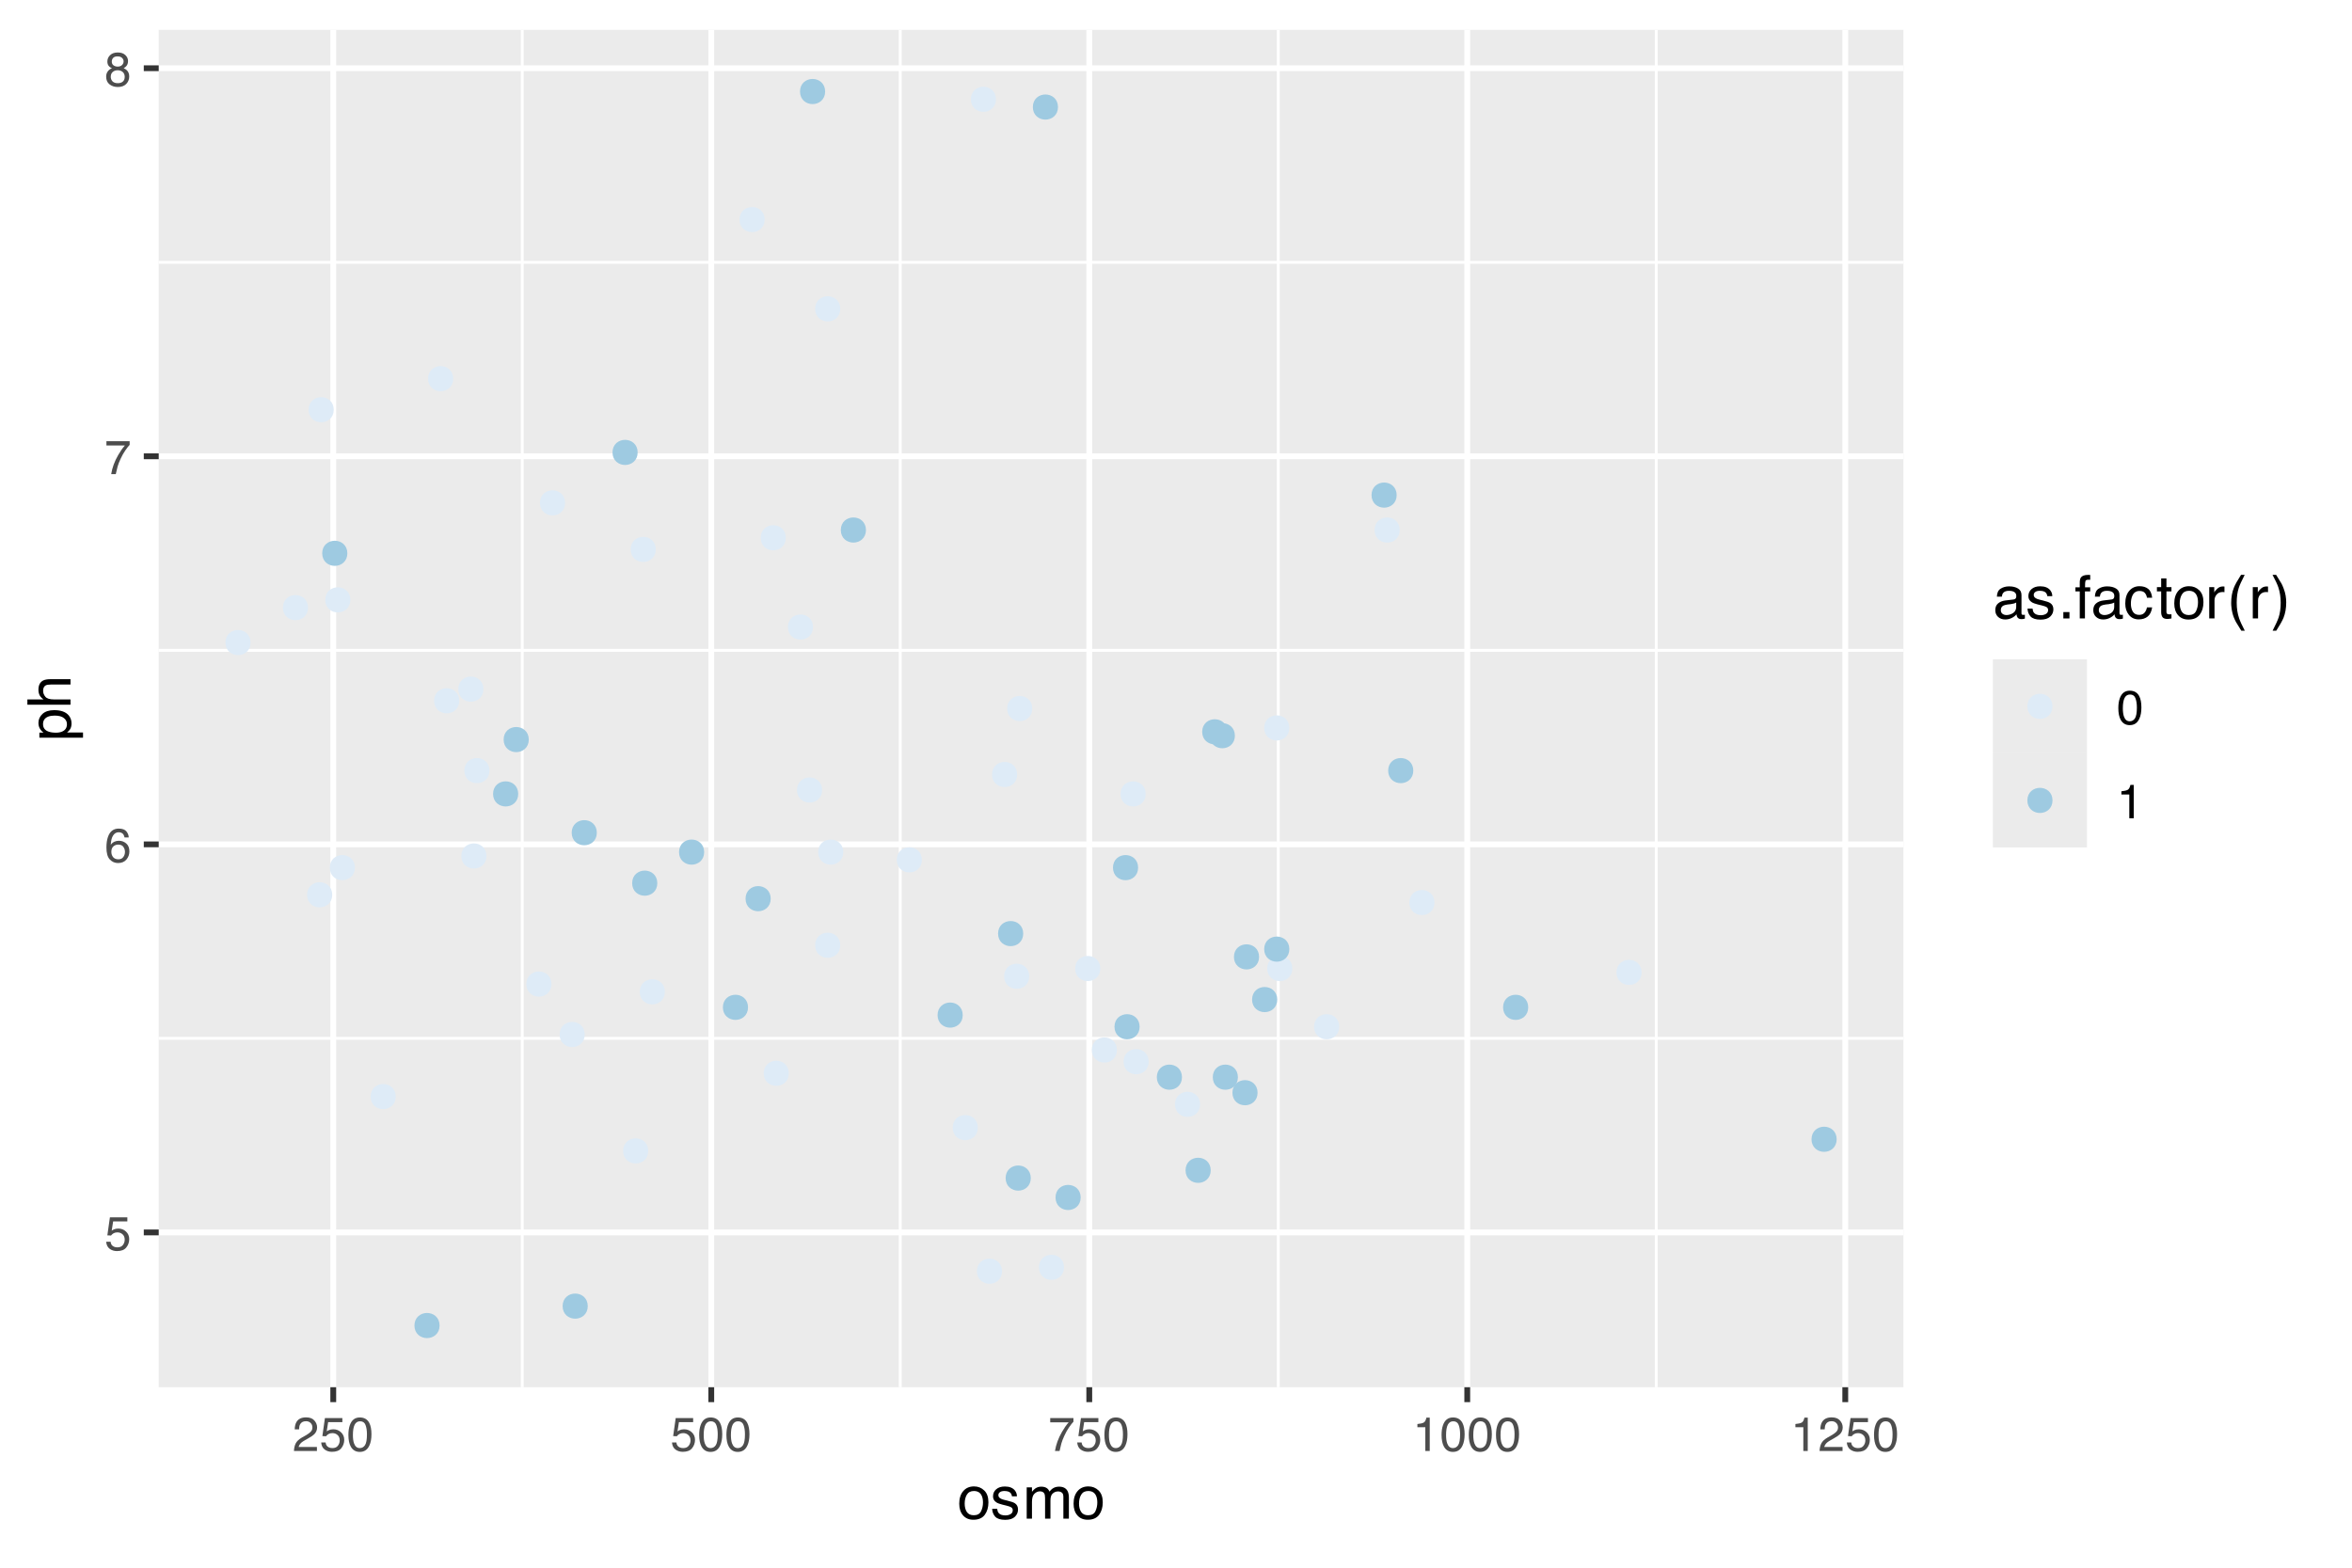 <?xml version="1.0" encoding="UTF-8"?>
<svg xmlns="http://www.w3.org/2000/svg" xmlns:xlink="http://www.w3.org/1999/xlink" width="432" height="288" viewBox="0 0 432 288">
<defs>
<g>
<g id="glyph-0-0">
<path d="M 0.281 0 L 0.281 -6.312 L 5.297 -6.312 L 5.297 0 Z M 4.5 -0.797 L 4.5 -5.516 L 1.078 -5.516 L 1.078 -0.797 Z M 4.5 -0.797 "/>
</g>
<g id="glyph-0-1">
<path d="M 1.094 -1.562 C 1.133 -1.125 1.336 -0.82 1.703 -0.656 C 1.879 -0.57 2.094 -0.531 2.344 -0.531 C 2.801 -0.531 3.141 -0.676 3.359 -0.969 C 3.578 -1.258 3.688 -1.582 3.688 -1.938 C 3.688 -2.363 3.555 -2.691 3.297 -2.922 C 3.035 -3.16 2.719 -3.281 2.344 -3.281 C 2.082 -3.281 1.852 -3.227 1.656 -3.125 C 1.469 -3.02 1.305 -2.879 1.172 -2.703 L 0.5 -2.734 L 0.969 -6.047 L 4.172 -6.047 L 4.172 -5.297 L 1.562 -5.297 L 1.297 -3.594 C 1.43 -3.695 1.566 -3.773 1.703 -3.828 C 1.93 -3.93 2.195 -3.984 2.5 -3.984 C 3.062 -3.984 3.535 -3.801 3.922 -3.438 C 4.316 -3.07 4.516 -2.609 4.516 -2.047 C 4.516 -1.461 4.332 -0.945 3.969 -0.5 C 3.613 -0.062 3.047 0.156 2.266 0.156 C 1.754 0.156 1.305 0.016 0.922 -0.266 C 0.547 -0.547 0.332 -0.977 0.281 -1.562 Z M 1.094 -1.562 "/>
</g>
<g id="glyph-0-2">
<path d="M 2.578 -6.172 C 3.266 -6.172 3.742 -5.992 4.016 -5.641 C 4.285 -5.285 4.422 -4.922 4.422 -4.547 L 3.656 -4.547 C 3.602 -4.785 3.531 -4.973 3.438 -5.109 C 3.25 -5.367 2.961 -5.5 2.578 -5.5 C 2.148 -5.5 1.805 -5.297 1.547 -4.891 C 1.297 -4.492 1.156 -3.926 1.125 -3.188 C 1.301 -3.445 1.523 -3.641 1.797 -3.766 C 2.047 -3.879 2.32 -3.938 2.625 -3.938 C 3.133 -3.938 3.582 -3.77 3.969 -3.438 C 4.352 -3.113 4.547 -2.625 4.547 -1.969 C 4.547 -1.414 4.363 -0.922 4 -0.484 C 3.633 -0.055 3.117 0.156 2.453 0.156 C 1.867 0.156 1.367 -0.062 0.953 -0.5 C 0.535 -0.938 0.328 -1.672 0.328 -2.703 C 0.328 -3.461 0.422 -4.109 0.609 -4.641 C 0.961 -5.66 1.617 -6.172 2.578 -6.172 Z M 2.516 -0.531 C 2.922 -0.531 3.223 -0.664 3.422 -0.938 C 3.629 -1.207 3.734 -1.531 3.734 -1.906 C 3.734 -2.219 3.641 -2.516 3.453 -2.797 C 3.273 -3.086 2.953 -3.234 2.484 -3.234 C 2.148 -3.234 1.859 -3.125 1.609 -2.906 C 1.359 -2.688 1.234 -2.352 1.234 -1.906 C 1.234 -1.52 1.344 -1.191 1.562 -0.922 C 1.789 -0.66 2.109 -0.531 2.516 -0.531 Z M 2.516 -0.531 "/>
</g>
<g id="glyph-0-3">
<path d="M 4.594 -6.047 L 4.594 -5.375 C 4.395 -5.176 4.129 -4.836 3.797 -4.359 C 3.473 -3.891 3.188 -3.379 2.938 -2.828 C 2.688 -2.297 2.5 -1.812 2.375 -1.375 C 2.289 -1.082 2.18 -0.625 2.047 0 L 1.203 0 C 1.391 -1.176 1.816 -2.344 2.484 -3.5 C 2.879 -4.188 3.289 -4.773 3.719 -5.266 L 0.328 -5.266 L 0.328 -6.047 Z M 4.594 -6.047 "/>
</g>
<g id="glyph-0-4">
<path d="M 2.391 -3.578 C 2.734 -3.578 3 -3.672 3.188 -3.859 C 3.383 -4.047 3.484 -4.273 3.484 -4.547 C 3.484 -4.773 3.391 -4.984 3.203 -5.172 C 3.016 -5.359 2.734 -5.453 2.359 -5.453 C 1.992 -5.453 1.727 -5.359 1.562 -5.172 C 1.395 -4.984 1.312 -4.758 1.312 -4.5 C 1.312 -4.207 1.414 -3.977 1.625 -3.812 C 1.844 -3.656 2.098 -3.578 2.391 -3.578 Z M 2.438 -0.531 C 2.801 -0.531 3.098 -0.625 3.328 -0.812 C 3.566 -1.008 3.688 -1.301 3.688 -1.688 C 3.688 -2.082 3.562 -2.383 3.312 -2.594 C 3.07 -2.801 2.766 -2.906 2.391 -2.906 C 2.016 -2.906 1.707 -2.797 1.469 -2.578 C 1.238 -2.367 1.125 -2.078 1.125 -1.703 C 1.125 -1.391 1.227 -1.113 1.438 -0.875 C 1.656 -0.645 1.988 -0.531 2.438 -0.531 Z M 1.344 -3.281 C 1.125 -3.375 0.957 -3.477 0.844 -3.594 C 0.613 -3.82 0.5 -4.125 0.5 -4.5 C 0.5 -4.957 0.664 -5.348 1 -5.672 C 1.332 -6.004 1.801 -6.172 2.406 -6.172 C 3 -6.172 3.461 -6.016 3.797 -5.703 C 4.129 -5.391 4.297 -5.023 4.297 -4.609 C 4.297 -4.223 4.195 -3.914 4 -3.688 C 3.895 -3.551 3.727 -3.414 3.5 -3.281 C 3.758 -3.164 3.961 -3.031 4.109 -2.875 C 4.379 -2.594 4.516 -2.223 4.516 -1.766 C 4.516 -1.223 4.332 -0.766 3.969 -0.391 C 3.602 -0.016 3.086 0.172 2.422 0.172 C 1.828 0.172 1.32 0.008 0.906 -0.312 C 0.488 -0.633 0.281 -1.109 0.281 -1.734 C 0.281 -2.086 0.367 -2.395 0.547 -2.656 C 0.723 -2.926 0.988 -3.133 1.344 -3.281 Z M 1.344 -3.281 "/>
</g>
<g id="glyph-0-5">
<path d="M 0.281 0 C 0.301 -0.531 0.406 -0.988 0.594 -1.375 C 0.789 -1.77 1.164 -2.129 1.719 -2.453 L 2.547 -2.922 C 2.91 -3.141 3.164 -3.328 3.312 -3.484 C 3.551 -3.711 3.672 -3.984 3.672 -4.297 C 3.672 -4.648 3.562 -4.93 3.344 -5.141 C 3.133 -5.359 2.848 -5.469 2.484 -5.469 C 1.961 -5.469 1.598 -5.266 1.391 -4.859 C 1.285 -4.648 1.227 -4.352 1.219 -3.969 L 0.422 -3.969 C 0.43 -4.5 0.531 -4.938 0.719 -5.281 C 1.051 -5.875 1.645 -6.172 2.5 -6.172 C 3.195 -6.172 3.707 -5.977 4.031 -5.594 C 4.363 -5.219 4.531 -4.797 4.531 -4.328 C 4.531 -3.836 4.352 -3.414 4 -3.062 C 3.801 -2.863 3.441 -2.617 2.922 -2.328 L 2.344 -2 C 2.062 -1.844 1.836 -1.695 1.672 -1.562 C 1.391 -1.312 1.211 -1.035 1.141 -0.734 L 4.5 -0.734 L 4.5 0 Z M 0.281 0 "/>
</g>
<g id="glyph-0-6">
<path d="M 2.375 -6.156 C 3.176 -6.156 3.754 -5.828 4.109 -5.172 C 4.379 -4.66 4.516 -3.961 4.516 -3.078 C 4.516 -2.242 4.391 -1.555 4.141 -1.016 C 3.785 -0.223 3.195 0.172 2.375 0.172 C 1.633 0.172 1.082 -0.148 0.719 -0.797 C 0.426 -1.328 0.281 -2.047 0.281 -2.953 C 0.281 -3.648 0.367 -4.25 0.547 -4.75 C 0.879 -5.688 1.488 -6.156 2.375 -6.156 Z M 2.375 -0.531 C 2.77 -0.531 3.086 -0.707 3.328 -1.062 C 3.566 -1.426 3.688 -2.086 3.688 -3.047 C 3.688 -3.754 3.598 -4.332 3.422 -4.781 C 3.254 -5.227 2.922 -5.453 2.422 -5.453 C 1.973 -5.453 1.641 -5.238 1.422 -4.812 C 1.211 -4.383 1.109 -3.754 1.109 -2.922 C 1.109 -2.297 1.176 -1.789 1.312 -1.406 C 1.52 -0.82 1.875 -0.531 2.375 -0.531 Z M 2.375 -0.531 "/>
</g>
<g id="glyph-0-7">
<path d="M 0.844 -4.359 L 0.844 -4.953 C 1.395 -5.004 1.781 -5.094 2 -5.219 C 2.227 -5.344 2.395 -5.645 2.5 -6.125 L 3.109 -6.125 L 3.109 0 L 2.297 0 L 2.297 -4.359 Z M 0.844 -4.359 "/>
</g>
<g id="glyph-1-0">
<path d="M 0.359 0 L 0.359 -7.891 L 6.625 -7.891 L 6.625 0 Z M 5.625 -0.984 L 5.625 -6.906 L 1.344 -6.906 L 1.344 -0.984 Z M 5.625 -0.984 "/>
</g>
<g id="glyph-1-1">
<path d="M 2.984 -0.625 C 3.629 -0.625 4.07 -0.863 4.312 -1.344 C 4.551 -1.832 4.672 -2.375 4.672 -2.969 C 4.672 -3.508 4.582 -3.945 4.406 -4.281 C 4.133 -4.812 3.664 -5.078 3 -5.078 C 2.406 -5.078 1.973 -4.848 1.703 -4.391 C 1.441 -3.941 1.312 -3.398 1.312 -2.766 C 1.312 -2.148 1.441 -1.641 1.703 -1.234 C 1.973 -0.828 2.398 -0.625 2.984 -0.625 Z M 3.031 -5.922 C 3.77 -5.922 4.395 -5.672 4.906 -5.172 C 5.414 -4.68 5.672 -3.957 5.672 -3 C 5.672 -2.07 5.445 -1.305 5 -0.703 C 4.551 -0.098 3.852 0.203 2.906 0.203 C 2.113 0.203 1.484 -0.062 1.016 -0.594 C 0.547 -1.125 0.312 -1.844 0.312 -2.75 C 0.312 -3.719 0.555 -4.488 1.047 -5.062 C 1.535 -5.633 2.195 -5.922 3.031 -5.922 Z M 3 -5.891 Z M 3 -5.891 "/>
</g>
<g id="glyph-1-2">
<path d="M 1.281 -1.812 C 1.312 -1.488 1.395 -1.238 1.531 -1.062 C 1.77 -0.75 2.191 -0.594 2.797 -0.594 C 3.148 -0.594 3.461 -0.672 3.734 -0.828 C 4.004 -0.984 4.141 -1.223 4.141 -1.547 C 4.141 -1.797 4.031 -1.984 3.812 -2.109 C 3.676 -2.191 3.398 -2.285 2.984 -2.391 L 2.219 -2.578 C 1.727 -2.703 1.367 -2.836 1.141 -2.984 C 0.723 -3.254 0.516 -3.617 0.516 -4.078 C 0.516 -4.617 0.707 -5.055 1.094 -5.391 C 1.488 -5.734 2.02 -5.906 2.688 -5.906 C 3.551 -5.906 4.176 -5.648 4.562 -5.141 C 4.801 -4.816 4.914 -4.469 4.906 -4.094 L 4 -4.094 C 3.977 -4.312 3.898 -4.508 3.766 -4.688 C 3.547 -4.945 3.16 -5.078 2.609 -5.078 C 2.242 -5.078 1.969 -5.004 1.781 -4.859 C 1.594 -4.723 1.5 -4.539 1.5 -4.312 C 1.5 -4.062 1.625 -3.863 1.875 -3.719 C 2.008 -3.625 2.219 -3.539 2.5 -3.469 L 3.141 -3.312 C 3.836 -3.145 4.301 -2.984 4.531 -2.828 C 4.914 -2.578 5.109 -2.191 5.109 -1.672 C 5.109 -1.148 4.91 -0.703 4.516 -0.328 C 4.129 0.035 3.539 0.219 2.75 0.219 C 1.895 0.219 1.285 0.023 0.922 -0.359 C 0.566 -0.754 0.379 -1.238 0.359 -1.812 Z M 2.719 -5.891 Z M 2.719 -5.891 "/>
</g>
<g id="glyph-1-3">
<path d="M 0.703 -5.75 L 1.672 -5.75 L 1.672 -4.938 C 1.898 -5.219 2.102 -5.422 2.281 -5.547 C 2.602 -5.766 2.969 -5.875 3.375 -5.875 C 3.832 -5.875 4.203 -5.766 4.484 -5.547 C 4.641 -5.41 4.781 -5.219 4.906 -4.969 C 5.125 -5.281 5.379 -5.508 5.672 -5.656 C 5.961 -5.801 6.285 -5.875 6.641 -5.875 C 7.41 -5.875 7.938 -5.598 8.219 -5.047 C 8.375 -4.742 8.453 -4.336 8.453 -3.828 L 8.453 0 L 7.438 0 L 7.438 -4 C 7.438 -4.383 7.344 -4.645 7.156 -4.781 C 6.969 -4.926 6.734 -5 6.453 -5 C 6.078 -5 5.75 -4.867 5.469 -4.609 C 5.195 -4.359 5.062 -3.938 5.062 -3.344 L 5.062 0 L 4.078 0 L 4.078 -3.75 C 4.078 -4.145 4.031 -4.43 3.938 -4.609 C 3.789 -4.879 3.52 -5.016 3.125 -5.016 C 2.758 -5.016 2.426 -4.867 2.125 -4.578 C 1.82 -4.297 1.672 -3.785 1.672 -3.047 L 1.672 0 L 0.703 0 Z M 0.703 -5.75 "/>
</g>
<g id="glyph-1-4">
<path d="M 1.453 -1.531 C 1.453 -1.25 1.551 -1.023 1.75 -0.859 C 1.957 -0.703 2.203 -0.625 2.484 -0.625 C 2.816 -0.625 3.145 -0.703 3.469 -0.859 C 4.008 -1.117 4.281 -1.551 4.281 -2.156 L 4.281 -2.922 C 4.156 -2.848 4 -2.785 3.812 -2.734 C 3.633 -2.691 3.453 -2.656 3.266 -2.625 L 2.688 -2.562 C 2.332 -2.508 2.066 -2.438 1.891 -2.344 C 1.598 -2.164 1.453 -1.895 1.453 -1.531 Z M 3.797 -3.484 C 4.016 -3.516 4.16 -3.609 4.234 -3.766 C 4.273 -3.848 4.297 -3.973 4.297 -4.141 C 4.297 -4.461 4.176 -4.695 3.938 -4.844 C 3.707 -5 3.375 -5.078 2.938 -5.078 C 2.438 -5.078 2.082 -4.941 1.875 -4.672 C 1.75 -4.516 1.672 -4.289 1.641 -4 L 0.734 -4 C 0.754 -4.707 0.984 -5.195 1.422 -5.469 C 1.867 -5.75 2.383 -5.891 2.969 -5.891 C 3.645 -5.891 4.191 -5.758 4.609 -5.5 C 5.035 -5.25 5.25 -4.848 5.25 -4.297 L 5.25 -0.984 C 5.25 -0.891 5.266 -0.812 5.297 -0.75 C 5.336 -0.688 5.426 -0.656 5.562 -0.656 C 5.602 -0.656 5.648 -0.656 5.703 -0.656 C 5.766 -0.664 5.82 -0.676 5.875 -0.688 L 5.875 0.031 C 5.727 0.07 5.613 0.098 5.531 0.109 C 5.457 0.117 5.352 0.125 5.219 0.125 C 4.883 0.125 4.641 0.004 4.484 -0.234 C 4.41 -0.359 4.359 -0.535 4.328 -0.766 C 4.129 -0.504 3.844 -0.281 3.469 -0.094 C 3.102 0.094 2.695 0.188 2.25 0.188 C 1.719 0.188 1.281 0.023 0.938 -0.297 C 0.602 -0.617 0.438 -1.023 0.438 -1.516 C 0.438 -2.047 0.602 -2.457 0.938 -2.75 C 1.27 -3.039 1.707 -3.223 2.25 -3.297 Z M 2.984 -5.891 Z M 2.984 -5.891 "/>
</g>
<g id="glyph-1-5">
<path d="M 0.938 -1.172 L 2.062 -1.172 L 2.062 0 L 0.938 0 Z M 0.938 -1.172 "/>
</g>
<g id="glyph-1-6">
<path d="M 0.953 -6.625 C 0.961 -7.031 1.031 -7.328 1.156 -7.516 C 1.383 -7.836 1.82 -8 2.469 -8 C 2.531 -8 2.594 -8 2.656 -8 C 2.719 -8 2.789 -7.992 2.875 -7.984 L 2.875 -7.094 C 2.77 -7.102 2.695 -7.109 2.656 -7.109 C 2.613 -7.109 2.57 -7.109 2.531 -7.109 C 2.238 -7.109 2.062 -7.031 2 -6.875 C 1.945 -6.727 1.922 -6.344 1.922 -5.719 L 2.875 -5.719 L 2.875 -4.969 L 1.906 -4.969 L 1.906 0 L 0.953 0 L 0.953 -4.969 L 0.156 -4.969 L 0.156 -5.719 L 0.953 -5.719 Z M 0.953 -6.625 "/>
</g>
<g id="glyph-1-7">
<path d="M 2.922 -5.922 C 3.578 -5.922 4.109 -5.758 4.516 -5.438 C 4.922 -5.125 5.164 -4.582 5.25 -3.812 L 4.297 -3.812 C 4.242 -4.164 4.113 -4.457 3.906 -4.688 C 3.707 -4.926 3.379 -5.047 2.922 -5.047 C 2.305 -5.047 1.867 -4.75 1.609 -4.156 C 1.43 -3.758 1.344 -3.273 1.344 -2.703 C 1.344 -2.129 1.461 -1.645 1.703 -1.25 C 1.953 -0.852 2.336 -0.656 2.859 -0.656 C 3.266 -0.656 3.582 -0.773 3.812 -1.016 C 4.051 -1.266 4.211 -1.602 4.297 -2.031 L 5.25 -2.031 C 5.133 -1.27 4.863 -0.711 4.438 -0.359 C 4.008 -0.004 3.457 0.172 2.781 0.172 C 2.031 0.172 1.43 -0.102 0.984 -0.656 C 0.535 -1.207 0.312 -1.895 0.312 -2.719 C 0.312 -3.727 0.555 -4.516 1.047 -5.078 C 1.535 -5.641 2.16 -5.922 2.922 -5.922 Z M 2.781 -5.891 Z M 2.781 -5.891 "/>
</g>
<g id="glyph-1-8">
<path d="M 0.906 -7.359 L 1.875 -7.359 L 1.875 -5.75 L 2.797 -5.75 L 2.797 -4.969 L 1.875 -4.969 L 1.875 -1.203 C 1.875 -1.004 1.941 -0.875 2.078 -0.812 C 2.16 -0.77 2.285 -0.75 2.453 -0.75 C 2.504 -0.75 2.555 -0.75 2.609 -0.75 C 2.66 -0.75 2.723 -0.754 2.797 -0.766 L 2.797 0 C 2.68 0.031 2.562 0.051 2.438 0.062 C 2.32 0.082 2.195 0.094 2.062 0.094 C 1.613 0.094 1.305 -0.02 1.141 -0.25 C 0.984 -0.488 0.906 -0.789 0.906 -1.156 L 0.906 -4.969 L 0.125 -4.969 L 0.125 -5.75 L 0.906 -5.75 Z M 0.906 -7.359 "/>
</g>
<g id="glyph-1-9">
<path d="M 0.734 -5.75 L 1.656 -5.75 L 1.656 -4.766 C 1.727 -4.953 1.91 -5.18 2.203 -5.453 C 2.492 -5.734 2.832 -5.875 3.219 -5.875 C 3.238 -5.875 3.27 -5.875 3.312 -5.875 C 3.352 -5.875 3.426 -5.867 3.531 -5.859 L 3.531 -4.828 C 3.477 -4.836 3.426 -4.844 3.375 -4.844 C 3.32 -4.852 3.27 -4.859 3.219 -4.859 C 2.727 -4.859 2.352 -4.703 2.094 -4.391 C 1.832 -4.078 1.703 -3.719 1.703 -3.312 L 1.703 0 L 0.734 0 Z M 0.734 -5.75 "/>
</g>
<g id="glyph-1-10">
<path d="M 3.25 -8.016 C 2.688 -6.922 2.32 -6.117 2.156 -5.609 C 1.906 -4.828 1.781 -3.922 1.781 -2.891 C 1.781 -1.848 1.926 -0.898 2.219 -0.047 C 2.395 0.484 2.742 1.25 3.266 2.25 L 2.625 2.25 C 2.102 1.426 1.781 0.898 1.656 0.672 C 1.531 0.453 1.391 0.148 1.234 -0.234 C 1.035 -0.766 0.898 -1.332 0.828 -1.938 C 0.785 -2.25 0.766 -2.547 0.766 -2.828 C 0.766 -3.891 0.93 -4.832 1.266 -5.656 C 1.473 -6.188 1.91 -6.973 2.578 -8.016 Z M 3.25 -8.016 "/>
</g>
<g id="glyph-1-11">
<path d="M 0.375 2.25 C 0.945 1.133 1.316 0.32 1.484 -0.188 C 1.734 -0.957 1.859 -1.859 1.859 -2.891 C 1.859 -3.922 1.711 -4.867 1.422 -5.734 C 1.242 -6.266 0.891 -7.023 0.359 -8.016 L 1.016 -8.016 C 1.566 -7.141 1.898 -6.598 2.016 -6.391 C 2.129 -6.18 2.254 -5.895 2.391 -5.531 C 2.566 -5.082 2.691 -4.641 2.766 -4.203 C 2.836 -3.773 2.875 -3.359 2.875 -2.953 C 2.875 -1.891 2.707 -0.941 2.375 -0.109 C 2.156 0.422 1.711 1.207 1.047 2.25 Z M 0.375 2.25 "/>
</g>
<g id="glyph-2-0">
<path d="M 0 -0.359 L -7.891 -0.359 L -7.891 -6.625 L 0 -6.625 Z M -0.984 -5.625 L -6.906 -5.625 L -6.906 -1.344 L -0.984 -1.344 Z M -0.984 -5.625 "/>
</g>
<g id="glyph-2-1">
<path d="M -0.656 -3.141 C -0.656 -3.586 -0.844 -3.957 -1.219 -4.25 C -1.594 -4.551 -2.156 -4.703 -2.906 -4.703 C -3.363 -4.703 -3.758 -4.641 -4.094 -4.516 C -4.727 -4.266 -5.047 -3.805 -5.047 -3.141 C -5.047 -2.461 -4.711 -2.004 -4.047 -1.766 C -3.68 -1.629 -3.223 -1.562 -2.672 -1.562 C -2.234 -1.562 -1.859 -1.629 -1.547 -1.766 C -0.953 -2.016 -0.656 -2.473 -0.656 -3.141 Z M -5.719 -0.641 L -5.719 -1.578 L -4.969 -1.578 C -5.227 -1.766 -5.426 -1.973 -5.562 -2.203 C -5.781 -2.535 -5.891 -2.922 -5.891 -3.359 C -5.891 -4.004 -5.641 -4.555 -5.141 -5.016 C -4.641 -5.473 -3.926 -5.703 -3 -5.703 C -1.75 -5.703 -0.852 -5.375 -0.312 -4.719 C 0.02 -4.301 0.188 -3.816 0.188 -3.266 C 0.188 -2.828 0.094 -2.461 -0.094 -2.172 C -0.195 -2.004 -0.379 -1.812 -0.641 -1.594 L 2.297 -1.594 L 2.297 -0.641 Z M -5.719 -0.641 "/>
</g>
<g id="glyph-2-2">
<path d="M -7.922 -0.703 L -7.922 -1.672 L -4.969 -1.672 C -5.258 -1.898 -5.469 -2.109 -5.594 -2.297 C -5.789 -2.609 -5.891 -2.992 -5.891 -3.453 C -5.891 -4.285 -5.598 -4.852 -5.016 -5.156 C -4.691 -5.312 -4.25 -5.391 -3.688 -5.391 L 0 -5.391 L 0 -4.406 L -3.625 -4.406 C -4.051 -4.406 -4.363 -4.352 -4.562 -4.25 C -4.875 -4.07 -5.031 -3.738 -5.031 -3.25 C -5.031 -2.852 -4.891 -2.488 -4.609 -2.156 C -4.336 -1.832 -3.816 -1.672 -3.047 -1.672 L 0 -1.672 L 0 -0.703 Z M -7.922 -0.703 "/>
</g>
</g>
<clipPath id="clip-0">
<path clip-rule="nonzero" d="M 29.152 5.48 L 349.605 5.48 L 349.605 254.852 L 29.152 254.852 Z M 29.152 5.48 "/>
</clipPath>
<clipPath id="clip-1">
<path clip-rule="nonzero" d="M 29.152 190 L 349.605 190 L 349.605 192 L 29.152 192 Z M 29.152 190 "/>
</clipPath>
<clipPath id="clip-2">
<path clip-rule="nonzero" d="M 29.152 119 L 349.605 119 L 349.605 120 L 29.152 120 Z M 29.152 119 "/>
</clipPath>
<clipPath id="clip-3">
<path clip-rule="nonzero" d="M 29.152 47 L 349.605 47 L 349.605 49 L 29.152 49 Z M 29.152 47 "/>
</clipPath>
<clipPath id="clip-4">
<path clip-rule="nonzero" d="M 95 5.48 L 97 5.48 L 97 254.852 L 95 254.852 Z M 95 5.48 "/>
</clipPath>
<clipPath id="clip-5">
<path clip-rule="nonzero" d="M 165 5.48 L 166 5.48 L 166 254.852 L 165 254.852 Z M 165 5.48 "/>
</clipPath>
<clipPath id="clip-6">
<path clip-rule="nonzero" d="M 234 5.48 L 236 5.48 L 236 254.852 L 234 254.852 Z M 234 5.48 "/>
</clipPath>
<clipPath id="clip-7">
<path clip-rule="nonzero" d="M 303 5.48 L 305 5.48 L 305 254.852 L 303 254.852 Z M 303 5.48 "/>
</clipPath>
<clipPath id="clip-8">
<path clip-rule="nonzero" d="M 29.152 225 L 349.605 225 L 349.605 227 L 29.152 227 Z M 29.152 225 "/>
</clipPath>
<clipPath id="clip-9">
<path clip-rule="nonzero" d="M 29.152 154 L 349.605 154 L 349.605 156 L 29.152 156 Z M 29.152 154 "/>
</clipPath>
<clipPath id="clip-10">
<path clip-rule="nonzero" d="M 29.152 83 L 349.605 83 L 349.605 85 L 29.152 85 Z M 29.152 83 "/>
</clipPath>
<clipPath id="clip-11">
<path clip-rule="nonzero" d="M 29.152 12 L 349.605 12 L 349.605 14 L 29.152 14 Z M 29.152 12 "/>
</clipPath>
<clipPath id="clip-12">
<path clip-rule="nonzero" d="M 60 5.48 L 62 5.48 L 62 254.852 L 60 254.852 Z M 60 5.48 "/>
</clipPath>
<clipPath id="clip-13">
<path clip-rule="nonzero" d="M 130 5.48 L 132 5.48 L 132 254.852 L 130 254.852 Z M 130 5.48 "/>
</clipPath>
<clipPath id="clip-14">
<path clip-rule="nonzero" d="M 199 5.48 L 201 5.48 L 201 254.852 L 199 254.852 Z M 199 5.48 "/>
</clipPath>
<clipPath id="clip-15">
<path clip-rule="nonzero" d="M 268 5.48 L 271 5.48 L 271 254.852 L 268 254.852 Z M 268 5.48 "/>
</clipPath>
<clipPath id="clip-16">
<path clip-rule="nonzero" d="M 338 5.48 L 340 5.48 L 340 254.852 L 338 254.852 Z M 338 5.48 "/>
</clipPath>
</defs>
<rect x="-43.2" y="-28.8" width="518.4" height="345.6" fill="rgb(100%, 100%, 100%)" fill-opacity="1"/>
<rect x="-43.2" y="-28.8" width="518.4" height="345.6" fill="rgb(100%, 100%, 100%)" fill-opacity="1"/>
<path fill="none" stroke-width="1.067" stroke-linecap="round" stroke-linejoin="round" stroke="rgb(100%, 100%, 100%)" stroke-opacity="1" stroke-miterlimit="10" d="M 0 288 L 432 288 L 432 0 L 0 0 Z M 0 288 "/>
<g clip-path="url(#clip-0)">
<path fill-rule="nonzero" fill="rgb(92.157%, 92.157%, 92.157%)" fill-opacity="1" d="M 29.152 254.848 L 349.605 254.848 L 349.605 5.477 L 29.152 5.477 Z M 29.152 254.848 "/>
</g>
<g clip-path="url(#clip-1)">
<path fill="none" stroke-width="0.533" stroke-linecap="butt" stroke-linejoin="round" stroke="rgb(100%, 100%, 100%)" stroke-opacity="1" stroke-miterlimit="10" d="M 29.152 190.762 L 349.602 190.762 "/>
</g>
<g clip-path="url(#clip-2)">
<path fill="none" stroke-width="0.533" stroke-linecap="butt" stroke-linejoin="round" stroke="rgb(100%, 100%, 100%)" stroke-opacity="1" stroke-miterlimit="10" d="M 29.152 119.473 L 349.602 119.473 "/>
</g>
<g clip-path="url(#clip-3)">
<path fill="none" stroke-width="0.533" stroke-linecap="butt" stroke-linejoin="round" stroke="rgb(100%, 100%, 100%)" stroke-opacity="1" stroke-miterlimit="10" d="M 29.152 48.184 L 349.602 48.184 "/>
</g>
<g clip-path="url(#clip-4)">
<path fill="none" stroke-width="0.533" stroke-linecap="butt" stroke-linejoin="round" stroke="rgb(100%, 100%, 100%)" stroke-opacity="1" stroke-miterlimit="10" d="M 95.926 254.848 L 95.926 5.48 "/>
</g>
<g clip-path="url(#clip-5)">
<path fill="none" stroke-width="0.533" stroke-linecap="butt" stroke-linejoin="round" stroke="rgb(100%, 100%, 100%)" stroke-opacity="1" stroke-miterlimit="10" d="M 165.355 254.848 L 165.355 5.48 "/>
</g>
<g clip-path="url(#clip-6)">
<path fill="none" stroke-width="0.533" stroke-linecap="butt" stroke-linejoin="round" stroke="rgb(100%, 100%, 100%)" stroke-opacity="1" stroke-miterlimit="10" d="M 234.781 254.848 L 234.781 5.48 "/>
</g>
<g clip-path="url(#clip-7)">
<path fill="none" stroke-width="0.533" stroke-linecap="butt" stroke-linejoin="round" stroke="rgb(100%, 100%, 100%)" stroke-opacity="1" stroke-miterlimit="10" d="M 304.211 254.848 L 304.211 5.48 "/>
</g>
<g clip-path="url(#clip-8)">
<path fill="none" stroke-width="1.067" stroke-linecap="butt" stroke-linejoin="round" stroke="rgb(100%, 100%, 100%)" stroke-opacity="1" stroke-miterlimit="10" d="M 29.152 226.406 L 349.602 226.406 "/>
</g>
<g clip-path="url(#clip-9)">
<path fill="none" stroke-width="1.067" stroke-linecap="butt" stroke-linejoin="round" stroke="rgb(100%, 100%, 100%)" stroke-opacity="1" stroke-miterlimit="10" d="M 29.152 155.117 L 349.602 155.117 "/>
</g>
<g clip-path="url(#clip-10)">
<path fill="none" stroke-width="1.067" stroke-linecap="butt" stroke-linejoin="round" stroke="rgb(100%, 100%, 100%)" stroke-opacity="1" stroke-miterlimit="10" d="M 29.152 83.828 L 349.602 83.828 "/>
</g>
<g clip-path="url(#clip-11)">
<path fill="none" stroke-width="1.067" stroke-linecap="butt" stroke-linejoin="round" stroke="rgb(100%, 100%, 100%)" stroke-opacity="1" stroke-miterlimit="10" d="M 29.152 12.535 L 349.602 12.535 "/>
</g>
<g clip-path="url(#clip-12)">
<path fill="none" stroke-width="1.067" stroke-linecap="butt" stroke-linejoin="round" stroke="rgb(100%, 100%, 100%)" stroke-opacity="1" stroke-miterlimit="10" d="M 61.211 254.848 L 61.211 5.48 "/>
</g>
<g clip-path="url(#clip-13)">
<path fill="none" stroke-width="1.067" stroke-linecap="butt" stroke-linejoin="round" stroke="rgb(100%, 100%, 100%)" stroke-opacity="1" stroke-miterlimit="10" d="M 130.641 254.848 L 130.641 5.48 "/>
</g>
<g clip-path="url(#clip-14)">
<path fill="none" stroke-width="1.067" stroke-linecap="butt" stroke-linejoin="round" stroke="rgb(100%, 100%, 100%)" stroke-opacity="1" stroke-miterlimit="10" d="M 200.07 254.848 L 200.07 5.48 "/>
</g>
<g clip-path="url(#clip-15)">
<path fill="none" stroke-width="1.067" stroke-linecap="butt" stroke-linejoin="round" stroke="rgb(100%, 100%, 100%)" stroke-opacity="1" stroke-miterlimit="10" d="M 269.496 254.848 L 269.496 5.48 "/>
</g>
<g clip-path="url(#clip-16)">
<path fill="none" stroke-width="1.067" stroke-linecap="butt" stroke-linejoin="round" stroke="rgb(100%, 100%, 100%)" stroke-opacity="1" stroke-miterlimit="10" d="M 338.926 254.848 L 338.926 5.48 "/>
</g>
<path fill-rule="nonzero" fill="rgb(87.059%, 92.157%, 96.863%)" fill-opacity="1" stroke-width="0.709" stroke-linecap="round" stroke-linejoin="round" stroke="rgb(87.059%, 92.157%, 96.863%)" stroke-opacity="1" stroke-miterlimit="10" d="M 195.082 232.82 C 195.082 235.426 191.172 235.426 191.172 232.82 C 191.172 230.215 195.082 230.215 195.082 232.82 "/>
<path fill-rule="nonzero" fill="rgb(87.059%, 92.157%, 96.863%)" fill-opacity="1" stroke-width="0.709" stroke-linecap="round" stroke-linejoin="round" stroke="rgb(87.059%, 92.157%, 96.863%)" stroke-opacity="1" stroke-miterlimit="10" d="M 153.98 173.652 C 153.98 176.258 150.07 176.258 150.07 173.652 C 150.07 171.043 153.98 171.043 153.98 173.652 "/>
<path fill-rule="nonzero" fill="rgb(87.059%, 92.157%, 96.863%)" fill-opacity="1" stroke-width="0.709" stroke-linecap="round" stroke-linejoin="round" stroke="rgb(87.059%, 92.157%, 96.863%)" stroke-opacity="1" stroke-miterlimit="10" d="M 82.887 69.57 C 82.887 72.176 78.977 72.176 78.977 69.57 C 78.977 66.961 82.887 66.961 82.887 69.57 "/>
<path fill-rule="nonzero" fill="rgb(87.059%, 92.157%, 96.863%)" fill-opacity="1" stroke-width="0.709" stroke-linecap="round" stroke-linejoin="round" stroke="rgb(87.059%, 92.157%, 96.863%)" stroke-opacity="1" stroke-miterlimit="10" d="M 107.047 190.047 C 107.047 192.652 103.137 192.652 103.137 190.047 C 103.137 187.441 107.047 187.441 107.047 190.047 "/>
<path fill-rule="nonzero" fill="rgb(87.059%, 92.157%, 96.863%)" fill-opacity="1" stroke-width="0.709" stroke-linecap="round" stroke-linejoin="round" stroke="rgb(87.059%, 92.157%, 96.863%)" stroke-opacity="1" stroke-miterlimit="10" d="M 45.672 118.047 C 45.672 120.652 41.762 120.652 41.762 118.047 C 41.762 115.438 45.672 115.438 45.672 118.047 "/>
<path fill-rule="nonzero" fill="rgb(87.059%, 92.157%, 96.863%)" fill-opacity="1" stroke-width="0.709" stroke-linecap="round" stroke-linejoin="round" stroke="rgb(87.059%, 92.157%, 96.863%)" stroke-opacity="1" stroke-miterlimit="10" d="M 179.25 207.156 C 179.25 209.762 175.34 209.762 175.34 207.156 C 175.34 204.551 179.25 204.551 179.25 207.156 "/>
<path fill-rule="nonzero" fill="rgb(87.059%, 92.157%, 96.863%)" fill-opacity="1" stroke-width="0.709" stroke-linecap="round" stroke-linejoin="round" stroke="rgb(87.059%, 92.157%, 96.863%)" stroke-opacity="1" stroke-miterlimit="10" d="M 121.766 182.207 C 121.766 184.812 117.855 184.812 117.855 182.207 C 117.855 179.598 121.766 179.598 121.766 182.207 "/>
<path fill-rule="nonzero" fill="rgb(87.059%, 92.157%, 96.863%)" fill-opacity="1" stroke-width="0.709" stroke-linecap="round" stroke-linejoin="round" stroke="rgb(87.059%, 92.157%, 96.863%)" stroke-opacity="1" stroke-miterlimit="10" d="M 301.168 178.641 C 301.168 181.246 297.258 181.246 297.258 178.641 C 297.258 176.035 301.168 176.035 301.168 178.641 "/>
<path fill-rule="nonzero" fill="rgb(87.059%, 92.157%, 96.863%)" fill-opacity="1" stroke-width="0.709" stroke-linecap="round" stroke-linejoin="round" stroke="rgb(87.059%, 92.157%, 96.863%)" stroke-opacity="1" stroke-miterlimit="10" d="M 144.535 197.176 C 144.535 199.781 140.629 199.781 140.629 197.176 C 140.629 194.57 144.535 194.57 144.535 197.176 "/>
<path fill-rule="nonzero" fill="rgb(87.059%, 92.157%, 96.863%)" fill-opacity="1" stroke-width="0.709" stroke-linecap="round" stroke-linejoin="round" stroke="rgb(87.059%, 92.157%, 96.863%)" stroke-opacity="1" stroke-miterlimit="10" d="M 210.078 145.848 C 210.078 148.453 206.168 148.453 206.168 145.848 C 206.168 143.242 210.078 143.242 210.078 145.848 "/>
<path fill-rule="nonzero" fill="rgb(87.059%, 92.157%, 96.863%)" fill-opacity="1" stroke-width="0.709" stroke-linecap="round" stroke-linejoin="round" stroke="rgb(87.059%, 92.157%, 96.863%)" stroke-opacity="1" stroke-miterlimit="10" d="M 89.551 141.57 C 89.551 144.176 85.641 144.176 85.641 141.57 C 85.641 138.965 89.551 138.965 89.551 141.57 "/>
<path fill-rule="nonzero" fill="rgb(87.059%, 92.157%, 96.863%)" fill-opacity="1" stroke-width="0.709" stroke-linecap="round" stroke-linejoin="round" stroke="rgb(87.059%, 92.157%, 96.863%)" stroke-opacity="1" stroke-miterlimit="10" d="M 245.625 188.621 C 245.625 191.227 241.715 191.227 241.715 188.621 C 241.715 186.016 245.625 186.016 245.625 188.621 "/>
<path fill-rule="nonzero" fill="rgb(87.059%, 92.157%, 96.863%)" fill-opacity="1" stroke-width="0.709" stroke-linecap="round" stroke-linejoin="round" stroke="rgb(87.059%, 92.157%, 96.863%)" stroke-opacity="1" stroke-miterlimit="10" d="M 60.945 75.273 C 60.945 77.879 57.035 77.879 57.035 75.273 C 57.035 72.664 60.945 72.664 60.945 75.273 "/>
<path fill-rule="nonzero" fill="rgb(87.059%, 92.157%, 96.863%)" fill-opacity="1" stroke-width="0.709" stroke-linecap="round" stroke-linejoin="round" stroke="rgb(87.059%, 92.157%, 96.863%)" stroke-opacity="1" stroke-miterlimit="10" d="M 72.332 201.453 C 72.332 204.059 68.422 204.059 68.422 201.453 C 68.422 198.848 72.332 198.848 72.332 201.453 "/>
<path fill-rule="nonzero" fill="rgb(87.059%, 92.157%, 96.863%)" fill-opacity="1" stroke-width="0.709" stroke-linecap="round" stroke-linejoin="round" stroke="rgb(87.059%, 92.157%, 96.863%)" stroke-opacity="1" stroke-miterlimit="10" d="M 118.711 211.434 C 118.711 214.039 114.801 214.039 114.801 211.434 C 114.801 208.828 118.711 208.828 118.711 211.434 "/>
<path fill-rule="nonzero" fill="rgb(87.059%, 92.157%, 96.863%)" fill-opacity="1" stroke-width="0.709" stroke-linecap="round" stroke-linejoin="round" stroke="rgb(87.059%, 92.157%, 96.863%)" stroke-opacity="1" stroke-miterlimit="10" d="M 183.695 233.535 C 183.695 236.141 179.785 236.141 179.785 233.535 C 179.785 230.926 183.695 230.926 183.695 233.535 "/>
<path fill-rule="nonzero" fill="rgb(87.059%, 92.157%, 96.863%)" fill-opacity="1" stroke-width="0.709" stroke-linecap="round" stroke-linejoin="round" stroke="rgb(87.059%, 92.157%, 96.863%)" stroke-opacity="1" stroke-miterlimit="10" d="M 64 110.203 C 64 112.809 60.09 112.809 60.09 110.203 C 60.09 107.598 64 107.598 64 110.203 "/>
<path fill-rule="nonzero" fill="rgb(87.059%, 92.157%, 96.863%)" fill-opacity="1" stroke-width="0.709" stroke-linecap="round" stroke-linejoin="round" stroke="rgb(87.059%, 92.157%, 96.863%)" stroke-opacity="1" stroke-miterlimit="10" d="M 256.734 97.371 C 256.734 99.977 252.824 99.977 252.824 97.371 C 252.824 94.766 256.734 94.766 256.734 97.371 "/>
<path fill-rule="nonzero" fill="rgb(87.059%, 92.157%, 96.863%)" fill-opacity="1" stroke-width="0.709" stroke-linecap="round" stroke-linejoin="round" stroke="rgb(87.059%, 92.157%, 96.863%)" stroke-opacity="1" stroke-miterlimit="10" d="M 103.438 92.383 C 103.438 94.988 99.527 94.988 99.527 92.383 C 99.527 89.773 103.438 89.773 103.438 92.383 "/>
<path fill-rule="nonzero" fill="rgb(87.059%, 92.157%, 96.863%)" fill-opacity="1" stroke-width="0.709" stroke-linecap="round" stroke-linejoin="round" stroke="rgb(87.059%, 92.157%, 96.863%)" stroke-opacity="1" stroke-miterlimit="10" d="M 150.648 145.137 C 150.648 147.742 146.738 147.742 146.738 145.137 C 146.738 142.527 150.648 142.527 150.648 145.137 "/>
<path fill-rule="nonzero" fill="rgb(87.059%, 92.157%, 96.863%)" fill-opacity="1" stroke-width="0.709" stroke-linecap="round" stroke-linejoin="round" stroke="rgb(87.059%, 92.157%, 96.863%)" stroke-opacity="1" stroke-miterlimit="10" d="M 236.461 133.73 C 236.461 136.336 232.551 136.336 232.551 133.73 C 232.551 131.121 236.461 131.121 236.461 133.73 "/>
<path fill-rule="nonzero" fill="rgb(87.059%, 92.157%, 96.863%)" fill-opacity="1" stroke-width="0.709" stroke-linecap="round" stroke-linejoin="round" stroke="rgb(87.059%, 92.157%, 96.863%)" stroke-opacity="1" stroke-miterlimit="10" d="M 204.801 192.898 C 204.801 195.504 200.891 195.504 200.891 192.898 C 200.891 190.293 204.801 190.293 204.801 192.898 "/>
<path fill-rule="nonzero" fill="rgb(87.059%, 92.157%, 96.863%)" fill-opacity="1" stroke-width="0.709" stroke-linecap="round" stroke-linejoin="round" stroke="rgb(87.059%, 92.157%, 96.863%)" stroke-opacity="1" stroke-miterlimit="10" d="M 153.98 56.738 C 153.98 59.344 150.07 59.344 150.07 56.738 C 150.07 54.129 153.98 54.129 153.98 56.738 "/>
<path fill-rule="nonzero" fill="rgb(87.059%, 92.157%, 96.863%)" fill-opacity="1" stroke-width="0.709" stroke-linecap="round" stroke-linejoin="round" stroke="rgb(87.059%, 92.157%, 96.863%)" stroke-opacity="1" stroke-miterlimit="10" d="M 168.977 157.969 C 168.977 160.574 165.066 160.574 165.066 157.969 C 165.066 155.359 168.977 155.359 168.977 157.969 "/>
<path fill-rule="nonzero" fill="rgb(87.059%, 92.157%, 96.863%)" fill-opacity="1" stroke-width="0.709" stroke-linecap="round" stroke-linejoin="round" stroke="rgb(87.059%, 92.157%, 96.863%)" stroke-opacity="1" stroke-miterlimit="10" d="M 201.746 177.93 C 201.746 180.535 197.836 180.535 197.836 177.93 C 197.836 175.32 201.746 175.32 201.746 177.93 "/>
<path fill-rule="nonzero" fill="rgb(87.059%, 92.157%, 96.863%)" fill-opacity="1" stroke-width="0.709" stroke-linecap="round" stroke-linejoin="round" stroke="rgb(87.059%, 92.157%, 96.863%)" stroke-opacity="1" stroke-miterlimit="10" d="M 120.098 100.938 C 120.098 103.543 116.188 103.543 116.188 100.938 C 116.188 98.328 120.098 98.328 120.098 100.938 "/>
<path fill-rule="nonzero" fill="rgb(87.059%, 92.157%, 96.863%)" fill-opacity="1" stroke-width="0.709" stroke-linecap="round" stroke-linejoin="round" stroke="rgb(87.059%, 92.157%, 96.863%)" stroke-opacity="1" stroke-miterlimit="10" d="M 140.094 40.34 C 140.094 42.945 136.184 42.945 136.184 40.34 C 136.184 37.734 140.094 37.734 140.094 40.34 "/>
<path fill-rule="nonzero" fill="rgb(87.059%, 92.157%, 96.863%)" fill-opacity="1" stroke-width="0.709" stroke-linecap="round" stroke-linejoin="round" stroke="rgb(87.059%, 92.157%, 96.863%)" stroke-opacity="1" stroke-miterlimit="10" d="M 56.223 111.629 C 56.223 114.234 52.316 114.234 52.316 111.629 C 52.316 109.023 56.223 109.023 56.223 111.629 "/>
<path fill-rule="nonzero" fill="rgb(87.059%, 92.157%, 96.863%)" fill-opacity="1" stroke-width="0.709" stroke-linecap="round" stroke-linejoin="round" stroke="rgb(87.059%, 92.157%, 96.863%)" stroke-opacity="1" stroke-miterlimit="10" d="M 60.668 164.383 C 60.668 166.988 56.758 166.988 56.758 164.383 C 56.758 161.777 60.668 161.777 60.668 164.383 "/>
<path fill-rule="nonzero" fill="rgb(87.059%, 92.157%, 96.863%)" fill-opacity="1" stroke-width="0.709" stroke-linecap="round" stroke-linejoin="round" stroke="rgb(87.059%, 92.157%, 96.863%)" stroke-opacity="1" stroke-miterlimit="10" d="M 210.633 195.039 C 210.633 197.645 206.723 197.645 206.723 195.039 C 206.723 192.43 210.633 192.43 210.633 195.039 "/>
<path fill-rule="nonzero" fill="rgb(87.059%, 92.157%, 96.863%)" fill-opacity="1" stroke-width="0.709" stroke-linecap="round" stroke-linejoin="round" stroke="rgb(87.059%, 92.157%, 96.863%)" stroke-opacity="1" stroke-miterlimit="10" d="M 182.582 18.238 C 182.582 20.848 178.676 20.848 178.676 18.238 C 178.676 15.633 182.582 15.633 182.582 18.238 "/>
<path fill-rule="nonzero" fill="rgb(87.059%, 92.157%, 96.863%)" fill-opacity="1" stroke-width="0.709" stroke-linecap="round" stroke-linejoin="round" stroke="rgb(87.059%, 92.157%, 96.863%)" stroke-opacity="1" stroke-miterlimit="10" d="M 154.535 156.543 C 154.535 159.148 150.625 159.148 150.625 156.543 C 150.625 153.934 154.535 153.934 154.535 156.543 "/>
<path fill-rule="nonzero" fill="rgb(87.059%, 92.157%, 96.863%)" fill-opacity="1" stroke-width="0.709" stroke-linecap="round" stroke-linejoin="round" stroke="rgb(87.059%, 92.157%, 96.863%)" stroke-opacity="1" stroke-miterlimit="10" d="M 148.98 115.195 C 148.98 117.801 145.07 117.801 145.07 115.195 C 145.07 112.586 148.98 112.586 148.98 115.195 "/>
<path fill-rule="nonzero" fill="rgb(87.059%, 92.157%, 96.863%)" fill-opacity="1" stroke-width="0.709" stroke-linecap="round" stroke-linejoin="round" stroke="rgb(87.059%, 92.157%, 96.863%)" stroke-opacity="1" stroke-miterlimit="10" d="M 64.832 159.395 C 64.832 162 60.926 162 60.926 159.395 C 60.926 156.785 64.832 156.785 64.832 159.395 "/>
<path fill-rule="nonzero" fill="rgb(87.059%, 92.157%, 96.863%)" fill-opacity="1" stroke-width="0.709" stroke-linecap="round" stroke-linejoin="round" stroke="rgb(87.059%, 92.157%, 96.863%)" stroke-opacity="1" stroke-miterlimit="10" d="M 263.121 165.809 C 263.121 168.414 259.211 168.414 259.211 165.809 C 259.211 163.203 263.121 163.203 263.121 165.809 "/>
<path fill-rule="nonzero" fill="rgb(87.059%, 92.157%, 96.863%)" fill-opacity="1" stroke-width="0.709" stroke-linecap="round" stroke-linejoin="round" stroke="rgb(87.059%, 92.157%, 96.863%)" stroke-opacity="1" stroke-miterlimit="10" d="M 188.691 179.355 C 188.691 181.961 184.785 181.961 184.785 179.355 C 184.785 176.746 188.691 176.746 188.691 179.355 "/>
<path fill-rule="nonzero" fill="rgb(87.059%, 92.157%, 96.863%)" fill-opacity="1" stroke-width="0.709" stroke-linecap="round" stroke-linejoin="round" stroke="rgb(87.059%, 92.157%, 96.863%)" stroke-opacity="1" stroke-miterlimit="10" d="M 88.438 126.602 C 88.438 129.207 84.531 129.207 84.531 126.602 C 84.531 123.992 88.438 123.992 88.438 126.602 "/>
<path fill-rule="nonzero" fill="rgb(87.059%, 92.157%, 96.863%)" fill-opacity="1" stroke-width="0.709" stroke-linecap="round" stroke-linejoin="round" stroke="rgb(87.059%, 92.157%, 96.863%)" stroke-opacity="1" stroke-miterlimit="10" d="M 189.25 130.164 C 189.25 132.77 185.34 132.77 185.34 130.164 C 185.34 127.559 189.25 127.559 189.25 130.164 "/>
<path fill-rule="nonzero" fill="rgb(87.059%, 92.157%, 96.863%)" fill-opacity="1" stroke-width="0.709" stroke-linecap="round" stroke-linejoin="round" stroke="rgb(87.059%, 92.157%, 96.863%)" stroke-opacity="1" stroke-miterlimit="10" d="M 83.996 128.738 C 83.996 131.344 80.086 131.344 80.086 128.738 C 80.086 126.133 83.996 126.133 83.996 128.738 "/>
<path fill-rule="nonzero" fill="rgb(87.059%, 92.157%, 96.863%)" fill-opacity="1" stroke-width="0.709" stroke-linecap="round" stroke-linejoin="round" stroke="rgb(87.059%, 92.157%, 96.863%)" stroke-opacity="1" stroke-miterlimit="10" d="M 186.473 142.285 C 186.473 144.891 182.562 144.891 182.562 142.285 C 182.562 139.676 186.473 139.676 186.473 142.285 "/>
<path fill-rule="nonzero" fill="rgb(87.059%, 92.157%, 96.863%)" fill-opacity="1" stroke-width="0.709" stroke-linecap="round" stroke-linejoin="round" stroke="rgb(87.059%, 92.157%, 96.863%)" stroke-opacity="1" stroke-miterlimit="10" d="M 220.074 202.879 C 220.074 205.484 216.164 205.484 216.164 202.879 C 216.164 200.273 220.074 200.273 220.074 202.879 "/>
<path fill-rule="nonzero" fill="rgb(87.059%, 92.157%, 96.863%)" fill-opacity="1" stroke-width="0.709" stroke-linecap="round" stroke-linejoin="round" stroke="rgb(87.059%, 92.157%, 96.863%)" stroke-opacity="1" stroke-miterlimit="10" d="M 100.938 180.781 C 100.938 183.387 97.027 183.387 97.027 180.781 C 97.027 178.172 100.938 178.172 100.938 180.781 "/>
<path fill-rule="nonzero" fill="rgb(87.059%, 92.157%, 96.863%)" fill-opacity="1" stroke-width="0.709" stroke-linecap="round" stroke-linejoin="round" stroke="rgb(87.059%, 92.157%, 96.863%)" stroke-opacity="1" stroke-miterlimit="10" d="M 143.98 98.797 C 143.98 101.402 140.07 101.402 140.07 98.797 C 140.07 96.191 143.98 96.191 143.98 98.797 "/>
<path fill-rule="nonzero" fill="rgb(87.059%, 92.157%, 96.863%)" fill-opacity="1" stroke-width="0.709" stroke-linecap="round" stroke-linejoin="round" stroke="rgb(87.059%, 92.157%, 96.863%)" stroke-opacity="1" stroke-miterlimit="10" d="M 88.996 157.254 C 88.996 159.859 85.086 159.859 85.086 157.254 C 85.086 154.648 88.996 154.648 88.996 157.254 "/>
<path fill-rule="nonzero" fill="rgb(87.059%, 92.157%, 96.863%)" fill-opacity="1" stroke-width="0.709" stroke-linecap="round" stroke-linejoin="round" stroke="rgb(87.059%, 92.157%, 96.863%)" stroke-opacity="1" stroke-miterlimit="10" d="M 237.016 177.93 C 237.016 180.535 233.105 180.535 233.105 177.93 C 233.105 175.32 237.016 175.32 237.016 177.93 "/>
<path fill-rule="nonzero" fill="rgb(61.961%, 79.216%, 88.235%)" fill-opacity="1" stroke-width="0.709" stroke-linecap="round" stroke-linejoin="round" stroke="rgb(61.961%, 79.216%, 88.235%)" stroke-opacity="1" stroke-miterlimit="10" d="M 208.688 159.395 C 208.688 162 204.777 162 204.777 159.395 C 204.777 156.785 208.688 156.785 208.688 159.395 "/>
<path fill-rule="nonzero" fill="rgb(61.961%, 79.216%, 88.235%)" fill-opacity="1" stroke-width="0.709" stroke-linecap="round" stroke-linejoin="round" stroke="rgb(61.961%, 79.216%, 88.235%)" stroke-opacity="1" stroke-miterlimit="10" d="M 187.582 171.512 C 187.582 174.117 183.672 174.117 183.672 171.512 C 183.672 168.906 187.582 168.906 187.582 171.512 "/>
<path fill-rule="nonzero" fill="rgb(61.961%, 79.216%, 88.235%)" fill-opacity="1" stroke-width="0.709" stroke-linecap="round" stroke-linejoin="round" stroke="rgb(61.961%, 79.216%, 88.235%)" stroke-opacity="1" stroke-miterlimit="10" d="M 234.238 183.633 C 234.238 186.238 230.328 186.238 230.328 183.633 C 230.328 181.023 234.238 181.023 234.238 183.633 "/>
<path fill-rule="nonzero" fill="rgb(61.961%, 79.216%, 88.235%)" fill-opacity="1" stroke-width="0.709" stroke-linecap="round" stroke-linejoin="round" stroke="rgb(61.961%, 79.216%, 88.235%)" stroke-opacity="1" stroke-miterlimit="10" d="M 208.965 188.621 C 208.965 191.227 205.055 191.227 205.055 188.621 C 205.055 186.016 208.965 186.016 208.965 188.621 "/>
<path fill-rule="nonzero" fill="rgb(61.961%, 79.216%, 88.235%)" fill-opacity="1" stroke-width="0.709" stroke-linecap="round" stroke-linejoin="round" stroke="rgb(61.961%, 79.216%, 88.235%)" stroke-opacity="1" stroke-miterlimit="10" d="M 230.629 200.742 C 230.629 203.348 226.719 203.348 226.719 200.742 C 226.719 198.133 230.629 198.133 230.629 200.742 "/>
<path fill-rule="nonzero" fill="rgb(61.961%, 79.216%, 88.235%)" fill-opacity="1" stroke-width="0.709" stroke-linecap="round" stroke-linejoin="round" stroke="rgb(61.961%, 79.216%, 88.235%)" stroke-opacity="1" stroke-miterlimit="10" d="M 222.02 215 C 222.02 217.605 218.109 217.605 218.109 215 C 218.109 212.391 222.02 212.391 222.02 215 "/>
<path fill-rule="nonzero" fill="rgb(61.961%, 79.216%, 88.235%)" fill-opacity="1" stroke-width="0.709" stroke-linecap="round" stroke-linejoin="round" stroke="rgb(61.961%, 79.216%, 88.235%)" stroke-opacity="1" stroke-miterlimit="10" d="M 141.203 165.098 C 141.203 167.703 137.293 167.703 137.293 165.098 C 137.293 162.488 141.203 162.488 141.203 165.098 "/>
<path fill-rule="nonzero" fill="rgb(61.961%, 79.216%, 88.235%)" fill-opacity="1" stroke-width="0.709" stroke-linecap="round" stroke-linejoin="round" stroke="rgb(61.961%, 79.216%, 88.235%)" stroke-opacity="1" stroke-miterlimit="10" d="M 96.77 135.867 C 96.77 138.473 92.859 138.473 92.859 135.867 C 92.859 133.262 96.77 133.262 96.77 135.867 "/>
<path fill-rule="nonzero" fill="rgb(61.961%, 79.216%, 88.235%)" fill-opacity="1" stroke-width="0.709" stroke-linecap="round" stroke-linejoin="round" stroke="rgb(61.961%, 79.216%, 88.235%)" stroke-opacity="1" stroke-miterlimit="10" d="M 116.766 83.113 C 116.766 85.719 112.855 85.719 112.855 83.113 C 112.855 80.508 116.766 80.508 116.766 83.113 "/>
<path fill-rule="nonzero" fill="rgb(61.961%, 79.216%, 88.235%)" fill-opacity="1" stroke-width="0.709" stroke-linecap="round" stroke-linejoin="round" stroke="rgb(61.961%, 79.216%, 88.235%)" stroke-opacity="1" stroke-miterlimit="10" d="M 94.828 145.848 C 94.828 148.453 90.918 148.453 90.918 145.848 C 90.918 143.242 94.828 143.242 94.828 145.848 "/>
<path fill-rule="nonzero" fill="rgb(61.961%, 79.216%, 88.235%)" fill-opacity="1" stroke-width="0.709" stroke-linecap="round" stroke-linejoin="round" stroke="rgb(61.961%, 79.216%, 88.235%)" stroke-opacity="1" stroke-miterlimit="10" d="M 236.461 174.363 C 236.461 176.969 232.551 176.969 232.551 174.363 C 232.551 171.758 236.461 171.758 236.461 174.363 "/>
<path fill-rule="nonzero" fill="rgb(61.961%, 79.216%, 88.235%)" fill-opacity="1" stroke-width="0.709" stroke-linecap="round" stroke-linejoin="round" stroke="rgb(61.961%, 79.216%, 88.235%)" stroke-opacity="1" stroke-miterlimit="10" d="M 151.203 16.812 C 151.203 19.422 147.293 19.422 147.293 16.812 C 147.293 14.207 151.203 14.207 151.203 16.812 "/>
<path fill-rule="nonzero" fill="rgb(61.961%, 79.216%, 88.235%)" fill-opacity="1" stroke-width="0.709" stroke-linecap="round" stroke-linejoin="round" stroke="rgb(61.961%, 79.216%, 88.235%)" stroke-opacity="1" stroke-miterlimit="10" d="M 226.461 135.156 C 226.461 137.762 222.551 137.762 222.551 135.156 C 222.551 132.547 226.461 132.547 226.461 135.156 "/>
<path fill-rule="nonzero" fill="rgb(61.961%, 79.216%, 88.235%)" fill-opacity="1" stroke-width="0.709" stroke-linecap="round" stroke-linejoin="round" stroke="rgb(61.961%, 79.216%, 88.235%)" stroke-opacity="1" stroke-miterlimit="10" d="M 176.473 186.484 C 176.473 189.09 172.562 189.09 172.562 186.484 C 172.562 183.875 176.473 183.875 176.473 186.484 "/>
<path fill-rule="nonzero" fill="rgb(61.961%, 79.216%, 88.235%)" fill-opacity="1" stroke-width="0.709" stroke-linecap="round" stroke-linejoin="round" stroke="rgb(61.961%, 79.216%, 88.235%)" stroke-opacity="1" stroke-miterlimit="10" d="M 230.906 175.789 C 230.906 178.395 226.996 178.395 226.996 175.789 C 226.996 173.184 230.906 173.184 230.906 175.789 "/>
<path fill-rule="nonzero" fill="rgb(61.961%, 79.216%, 88.235%)" fill-opacity="1" stroke-width="0.709" stroke-linecap="round" stroke-linejoin="round" stroke="rgb(61.961%, 79.216%, 88.235%)" stroke-opacity="1" stroke-miterlimit="10" d="M 259.23 141.57 C 259.23 144.176 255.324 144.176 255.324 141.57 C 255.324 138.965 259.23 138.965 259.23 141.57 "/>
<path fill-rule="nonzero" fill="rgb(61.961%, 79.216%, 88.235%)" fill-opacity="1" stroke-width="0.709" stroke-linecap="round" stroke-linejoin="round" stroke="rgb(61.961%, 79.216%, 88.235%)" stroke-opacity="1" stroke-miterlimit="10" d="M 336.992 209.297 C 336.992 211.902 333.082 211.902 333.082 209.297 C 333.082 206.688 336.992 206.688 336.992 209.297 "/>
<path fill-rule="nonzero" fill="rgb(61.961%, 79.216%, 88.235%)" fill-opacity="1" stroke-width="0.709" stroke-linecap="round" stroke-linejoin="round" stroke="rgb(61.961%, 79.216%, 88.235%)" stroke-opacity="1" stroke-miterlimit="10" d="M 280.34 185.059 C 280.34 187.664 276.43 187.664 276.43 185.059 C 276.43 182.449 280.34 182.449 280.34 185.059 "/>
<path fill-rule="nonzero" fill="rgb(61.961%, 79.216%, 88.235%)" fill-opacity="1" stroke-width="0.709" stroke-linecap="round" stroke-linejoin="round" stroke="rgb(61.961%, 79.216%, 88.235%)" stroke-opacity="1" stroke-miterlimit="10" d="M 128.984 156.543 C 128.984 159.148 125.074 159.148 125.074 156.543 C 125.074 153.934 128.984 153.934 128.984 156.543 "/>
<path fill-rule="nonzero" fill="rgb(61.961%, 79.216%, 88.235%)" fill-opacity="1" stroke-width="0.709" stroke-linecap="round" stroke-linejoin="round" stroke="rgb(61.961%, 79.216%, 88.235%)" stroke-opacity="1" stroke-miterlimit="10" d="M 137.039 185.059 C 137.039 187.664 133.129 187.664 133.129 185.059 C 133.129 182.449 137.039 182.449 137.039 185.059 "/>
<path fill-rule="nonzero" fill="rgb(61.961%, 79.216%, 88.235%)" fill-opacity="1" stroke-width="0.709" stroke-linecap="round" stroke-linejoin="round" stroke="rgb(61.961%, 79.216%, 88.235%)" stroke-opacity="1" stroke-miterlimit="10" d="M 120.375 162.246 C 120.375 164.852 116.465 164.852 116.465 162.246 C 116.465 159.637 120.375 159.637 120.375 162.246 "/>
<path fill-rule="nonzero" fill="rgb(61.961%, 79.216%, 88.235%)" fill-opacity="1" stroke-width="0.709" stroke-linecap="round" stroke-linejoin="round" stroke="rgb(61.961%, 79.216%, 88.235%)" stroke-opacity="1" stroke-miterlimit="10" d="M 63.445 101.648 C 63.445 104.254 59.535 104.254 59.535 101.648 C 59.535 99.043 63.445 99.043 63.445 101.648 "/>
<path fill-rule="nonzero" fill="rgb(61.961%, 79.216%, 88.235%)" fill-opacity="1" stroke-width="0.709" stroke-linecap="round" stroke-linejoin="round" stroke="rgb(61.961%, 79.216%, 88.235%)" stroke-opacity="1" stroke-miterlimit="10" d="M 256.176 90.957 C 256.176 93.562 252.27 93.562 252.27 90.957 C 252.27 88.348 256.176 88.348 256.176 90.957 "/>
<path fill-rule="nonzero" fill="rgb(61.961%, 79.216%, 88.235%)" fill-opacity="1" stroke-width="0.709" stroke-linecap="round" stroke-linejoin="round" stroke="rgb(61.961%, 79.216%, 88.235%)" stroke-opacity="1" stroke-miterlimit="10" d="M 225.074 134.441 C 225.074 137.047 221.164 137.047 221.164 134.441 C 221.164 131.836 225.074 131.836 225.074 134.441 "/>
<path fill-rule="nonzero" fill="rgb(61.961%, 79.216%, 88.235%)" fill-opacity="1" stroke-width="0.709" stroke-linecap="round" stroke-linejoin="round" stroke="rgb(61.961%, 79.216%, 88.235%)" stroke-opacity="1" stroke-miterlimit="10" d="M 80.387 243.516 C 80.387 246.121 76.477 246.121 76.477 243.516 C 76.477 240.906 80.387 240.906 80.387 243.516 "/>
<path fill-rule="nonzero" fill="rgb(61.961%, 79.216%, 88.235%)" fill-opacity="1" stroke-width="0.709" stroke-linecap="round" stroke-linejoin="round" stroke="rgb(61.961%, 79.216%, 88.235%)" stroke-opacity="1" stroke-miterlimit="10" d="M 227.016 197.891 C 227.016 200.496 223.109 200.496 223.109 197.891 C 223.109 195.281 227.016 195.281 227.016 197.891 "/>
<path fill-rule="nonzero" fill="rgb(61.961%, 79.216%, 88.235%)" fill-opacity="1" stroke-width="0.709" stroke-linecap="round" stroke-linejoin="round" stroke="rgb(61.961%, 79.216%, 88.235%)" stroke-opacity="1" stroke-miterlimit="10" d="M 188.973 216.426 C 188.973 219.031 185.062 219.031 185.062 216.426 C 185.062 213.816 188.973 213.816 188.973 216.426 "/>
<path fill-rule="nonzero" fill="rgb(61.961%, 79.216%, 88.235%)" fill-opacity="1" stroke-width="0.709" stroke-linecap="round" stroke-linejoin="round" stroke="rgb(61.961%, 79.216%, 88.235%)" stroke-opacity="1" stroke-miterlimit="10" d="M 198.137 219.988 C 198.137 222.594 194.227 222.594 194.227 219.988 C 194.227 217.383 198.137 217.383 198.137 219.988 "/>
<path fill-rule="nonzero" fill="rgb(61.961%, 79.216%, 88.235%)" fill-opacity="1" stroke-width="0.709" stroke-linecap="round" stroke-linejoin="round" stroke="rgb(61.961%, 79.216%, 88.235%)" stroke-opacity="1" stroke-miterlimit="10" d="M 193.969 19.668 C 193.969 22.273 190.059 22.273 190.059 19.668 C 190.059 17.059 193.969 17.059 193.969 19.668 "/>
<path fill-rule="nonzero" fill="rgb(61.961%, 79.216%, 88.235%)" fill-opacity="1" stroke-width="0.709" stroke-linecap="round" stroke-linejoin="round" stroke="rgb(61.961%, 79.216%, 88.235%)" stroke-opacity="1" stroke-miterlimit="10" d="M 107.602 239.949 C 107.602 242.555 103.691 242.555 103.691 239.949 C 103.691 237.344 107.602 237.344 107.602 239.949 "/>
<path fill-rule="nonzero" fill="rgb(61.961%, 79.216%, 88.235%)" fill-opacity="1" stroke-width="0.709" stroke-linecap="round" stroke-linejoin="round" stroke="rgb(61.961%, 79.216%, 88.235%)" stroke-opacity="1" stroke-miterlimit="10" d="M 216.742 197.891 C 216.742 200.496 212.832 200.496 212.832 197.891 C 212.832 195.281 216.742 195.281 216.742 197.891 "/>
<path fill-rule="nonzero" fill="rgb(61.961%, 79.216%, 88.235%)" fill-opacity="1" stroke-width="0.709" stroke-linecap="round" stroke-linejoin="round" stroke="rgb(61.961%, 79.216%, 88.235%)" stroke-opacity="1" stroke-miterlimit="10" d="M 158.699 97.371 C 158.699 99.977 154.789 99.977 154.789 97.371 C 154.789 94.766 158.699 94.766 158.699 97.371 "/>
<path fill-rule="nonzero" fill="rgb(61.961%, 79.216%, 88.235%)" fill-opacity="1" stroke-width="0.709" stroke-linecap="round" stroke-linejoin="round" stroke="rgb(61.961%, 79.216%, 88.235%)" stroke-opacity="1" stroke-miterlimit="10" d="M 109.266 152.977 C 109.266 155.582 105.359 155.582 105.359 152.977 C 105.359 150.371 109.266 150.371 109.266 152.977 "/>
<g fill="rgb(30.196%, 30.196%, 30.196%)" fill-opacity="1">
<use xlink:href="#glyph-0-1" x="19.219" y="229.683"/>
</g>
<g fill="rgb(30.196%, 30.196%, 30.196%)" fill-opacity="1">
<use xlink:href="#glyph-0-2" x="19.219" y="158.394"/>
</g>
<g fill="rgb(30.196%, 30.196%, 30.196%)" fill-opacity="1">
<use xlink:href="#glyph-0-3" x="19.219" y="87.104"/>
</g>
<g fill="rgb(30.196%, 30.196%, 30.196%)" fill-opacity="1">
<use xlink:href="#glyph-0-4" x="19.219" y="15.812"/>
</g>
<path fill="none" stroke-width="1.067" stroke-linecap="butt" stroke-linejoin="round" stroke="rgb(20%, 20%, 20%)" stroke-opacity="1" stroke-miterlimit="10" d="M 26.41 226.406 L 29.152 226.406 "/>
<path fill="none" stroke-width="1.067" stroke-linecap="butt" stroke-linejoin="round" stroke="rgb(20%, 20%, 20%)" stroke-opacity="1" stroke-miterlimit="10" d="M 26.41 155.117 L 29.152 155.117 "/>
<path fill="none" stroke-width="1.067" stroke-linecap="butt" stroke-linejoin="round" stroke="rgb(20%, 20%, 20%)" stroke-opacity="1" stroke-miterlimit="10" d="M 26.41 83.828 L 29.152 83.828 "/>
<path fill="none" stroke-width="1.067" stroke-linecap="butt" stroke-linejoin="round" stroke="rgb(20%, 20%, 20%)" stroke-opacity="1" stroke-miterlimit="10" d="M 26.41 12.535 L 29.152 12.535 "/>
<path fill="none" stroke-width="1.067" stroke-linecap="butt" stroke-linejoin="round" stroke="rgb(20%, 20%, 20%)" stroke-opacity="1" stroke-miterlimit="10" d="M 61.211 257.59 L 61.211 254.848 "/>
<path fill="none" stroke-width="1.067" stroke-linecap="butt" stroke-linejoin="round" stroke="rgb(20%, 20%, 20%)" stroke-opacity="1" stroke-miterlimit="10" d="M 130.641 257.59 L 130.641 254.848 "/>
<path fill="none" stroke-width="1.067" stroke-linecap="butt" stroke-linejoin="round" stroke="rgb(20%, 20%, 20%)" stroke-opacity="1" stroke-miterlimit="10" d="M 200.07 257.59 L 200.07 254.848 "/>
<path fill="none" stroke-width="1.067" stroke-linecap="butt" stroke-linejoin="round" stroke="rgb(20%, 20%, 20%)" stroke-opacity="1" stroke-miterlimit="10" d="M 269.496 257.59 L 269.496 254.848 "/>
<path fill="none" stroke-width="1.067" stroke-linecap="butt" stroke-linejoin="round" stroke="rgb(20%, 20%, 20%)" stroke-opacity="1" stroke-miterlimit="10" d="M 338.926 257.59 L 338.926 254.848 "/>
<g fill="rgb(30.196%, 30.196%, 30.196%)" fill-opacity="1">
<use xlink:href="#glyph-0-5" x="53.711" y="266.558"/>
<use xlink:href="#glyph-0-1" x="58.711" y="266.558"/>
<use xlink:href="#glyph-0-6" x="63.711" y="266.558"/>
</g>
<g fill="rgb(30.196%, 30.196%, 30.196%)" fill-opacity="1">
<use xlink:href="#glyph-0-1" x="123.141" y="266.558"/>
<use xlink:href="#glyph-0-6" x="128.141" y="266.558"/>
<use xlink:href="#glyph-0-6" x="133.141" y="266.558"/>
</g>
<g fill="rgb(30.196%, 30.196%, 30.196%)" fill-opacity="1">
<use xlink:href="#glyph-0-3" x="192.57" y="266.558"/>
<use xlink:href="#glyph-0-1" x="197.57" y="266.558"/>
<use xlink:href="#glyph-0-6" x="202.57" y="266.558"/>
</g>
<g fill="rgb(30.196%, 30.196%, 30.196%)" fill-opacity="1">
<use xlink:href="#glyph-0-7" x="259.496" y="266.558"/>
<use xlink:href="#glyph-0-6" x="264.496" y="266.558"/>
<use xlink:href="#glyph-0-6" x="269.496" y="266.558"/>
<use xlink:href="#glyph-0-6" x="274.496" y="266.558"/>
</g>
<g fill="rgb(30.196%, 30.196%, 30.196%)" fill-opacity="1">
<use xlink:href="#glyph-0-7" x="328.926" y="266.558"/>
<use xlink:href="#glyph-0-5" x="333.926" y="266.558"/>
<use xlink:href="#glyph-0-1" x="338.926" y="266.558"/>
<use xlink:href="#glyph-0-6" x="343.926" y="266.558"/>
</g>
<g fill="rgb(0%, 0%, 0%)" fill-opacity="1">
<use xlink:href="#glyph-1-1" x="175.875" y="278.99"/>
<use xlink:href="#glyph-1-2" x="181.875" y="278.99"/>
<use xlink:href="#glyph-1-3" x="187.875" y="278.99"/>
<use xlink:href="#glyph-1-1" x="196.875" y="278.99"/>
</g>
<g fill="rgb(0%, 0%, 0%)" fill-opacity="1">
<use xlink:href="#glyph-2-1" x="12.951" y="136.164"/>
<use xlink:href="#glyph-2-2" x="12.951" y="130.164"/>
</g>
<path fill-rule="nonzero" fill="rgb(100%, 100%, 100%)" fill-opacity="1" d="M 360.562 161.164 L 426.52 161.164 L 426.52 99.164 L 360.562 99.164 Z M 360.562 161.164 "/>
<g fill="rgb(0%, 0%, 0%)" fill-opacity="1">
<use xlink:href="#glyph-1-4" x="366.043" y="113.615"/>
<use xlink:href="#glyph-1-2" x="372.043" y="113.615"/>
<use xlink:href="#glyph-1-5" x="378.043" y="113.615"/>
<use xlink:href="#glyph-1-6" x="381.043" y="113.615"/>
<use xlink:href="#glyph-1-4" x="384.043" y="113.615"/>
<use xlink:href="#glyph-1-7" x="390.043" y="113.615"/>
<use xlink:href="#glyph-1-8" x="396.043" y="113.615"/>
<use xlink:href="#glyph-1-1" x="399.043" y="113.615"/>
<use xlink:href="#glyph-1-9" x="405.043" y="113.615"/>
<use xlink:href="#glyph-1-10" x="409.043" y="113.615"/>
<use xlink:href="#glyph-1-9" x="413.043" y="113.615"/>
<use xlink:href="#glyph-1-11" x="417.043" y="113.615"/>
</g>
<path fill-rule="nonzero" fill="rgb(92.157%, 92.157%, 92.157%)" fill-opacity="1" d="M 366.043 138.402 L 383.324 138.402 L 383.324 121.121 L 366.043 121.121 Z M 366.043 138.402 "/>
<path fill-rule="nonzero" fill="rgb(87.059%, 92.157%, 96.863%)" fill-opacity="1" stroke-width="0.709" stroke-linecap="round" stroke-linejoin="round" stroke="rgb(87.059%, 92.157%, 96.863%)" stroke-opacity="1" stroke-miterlimit="10" d="M 376.637 129.766 C 376.637 132.371 372.727 132.371 372.727 129.766 C 372.727 127.156 376.637 127.156 376.637 129.766 "/>
<path fill-rule="nonzero" fill="rgb(92.157%, 92.157%, 92.157%)" fill-opacity="1" d="M 366.043 155.684 L 383.324 155.684 L 383.324 138.402 L 366.043 138.402 Z M 366.043 155.684 "/>
<path fill-rule="nonzero" fill="rgb(61.961%, 79.216%, 88.235%)" fill-opacity="1" stroke-width="0.709" stroke-linecap="round" stroke-linejoin="round" stroke="rgb(61.961%, 79.216%, 88.235%)" stroke-opacity="1" stroke-miterlimit="10" d="M 376.637 147.043 C 376.637 149.652 372.727 149.652 372.727 147.043 C 372.727 144.438 376.637 144.438 376.637 147.043 "/>
<g fill="rgb(0%, 0%, 0%)" fill-opacity="1">
<use xlink:href="#glyph-0-6" x="388.801" y="133.042"/>
</g>
<g fill="rgb(0%, 0%, 0%)" fill-opacity="1">
<use xlink:href="#glyph-0-7" x="388.801" y="150.319"/>
</g>
</svg>
